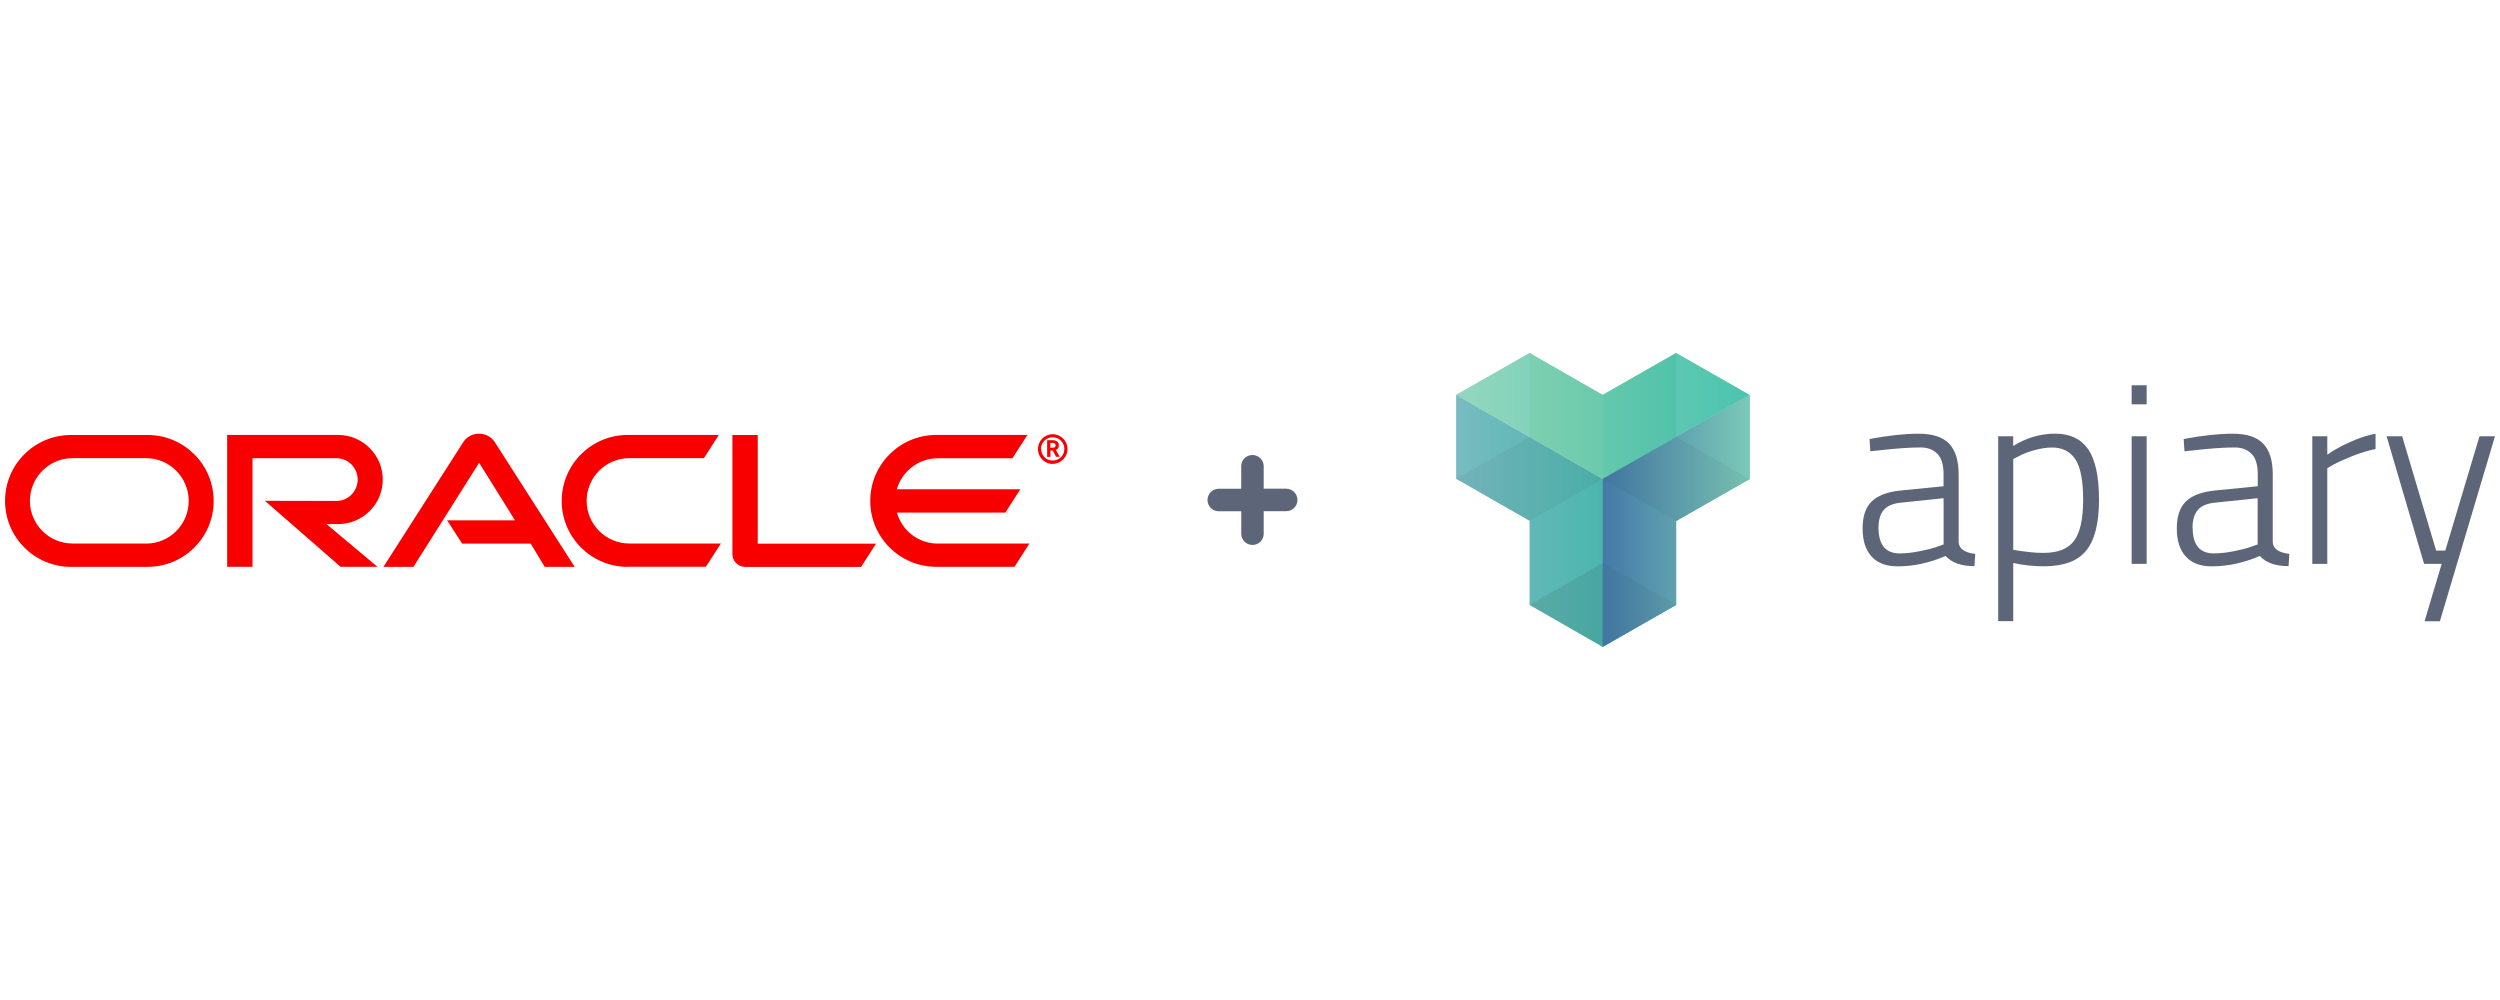 <svg xmlns="http://www.w3.org/2000/svg" viewBox="0 0 500 200"><defs><linearGradient y2="11.01" y1="11.01" x2=".02" x1="22" id="a" gradientTransform="scale(1.527 .655)" gradientUnits="userSpaceOnUse"><stop offset="0%" stop-color="#37BDA6"/><stop offset="100%" stop-color="#8AD3B8"/></linearGradient><linearGradient y2="20.73" y1="20.73" x2=".03" x1="31.13" id="b" gradientTransform="scale(1.079 .927)" gradientUnits="userSpaceOnUse"><stop offset="50%" stop-color="#4BB6AD"/><stop offset="100%" stop-color="#78BBC1"/></linearGradient><linearGradient y2="14.66" y1="14.66" x2="44.02" x1="22.03" id="c" gradientTransform="scale(.763 1.31)" gradientUnits="userSpaceOnUse"><stop offset="0%" stop-color="#4379A7"/><stop offset="100%" stop-color="#7CC9B8"/></linearGradient></defs><g fill="none" fill-rule="evenodd"><path d="M248.25 97.75h-4.5c-1.23 0-2.25 1-2.25 2.25s1 2.25 2.25 2.25h4.5v4.5c0 1.23 1 2.24 2.25 2.24s2.24-1 2.24-2.25v-4.5h4.5c1.23 0 2.25-1 2.25-2.25s-1.02-2.25-2.25-2.25h-4.5v-4.5c0-1.22-1-2.24-2.25-2.24s-2.25 1-2.25 2.25v4.5z" fill="#5d6579"/><path d="M89.45 104.07H103l-7.17-11.52-13.14 20.82h-6l16-25c.68-1.02 1.84-1.63 3.13-1.63 1.24 0 2.4.6 3.07 1.58l16.04 25.05h-5.98l-2.82-4.65h-13.7l-3-4.65zm62.1 4.65V87h-5.07v23.84c0 .66.26 1.3.74 1.77.48.5 1.14.77 1.85.77h23.14l3-4.65h-23.64zm-83.94-3.9c4.94 0 8.94-3.98 8.94-8.9 0-4.93-4-8.93-8.93-8.93H45.43v26.37h5.07V91.64h16.78c2.36 0 4.25 1.92 4.25 4.28 0 2.36-1.9 4.27-4.25 4.27l-14.3-.03 15.14 13.2h7.37l-10.2-8.55h2.3zm-53.4 8.55c-7.3 0-13.2-5.9-13.2-13.18C1 92.9 6.9 87 14.2 87h15.33c7.28 0 13.2 5.9 13.2 13.2 0 7.28-5.92 13.17-13.2 13.17H14.2zm15-4.65c4.7 0 8.53-3.8 8.53-8.53 0-4.73-3.83-8.56-8.54-8.56H14.52c-4.7 0-8.54 3.83-8.54 8.55 0 4.7 3.82 8.52 8.53 8.52H29.2zm96.33 4.65c-7.28 0-13.2-5.9-13.2-13.18 0-7.3 5.92-13.2 13.2-13.2h18.22l-2.97 4.64h-14.9c-4.72 0-8.56 3.83-8.56 8.55 0 4.7 3.84 8.52 8.55 8.52h18.3l-3 4.65h-15.64zm62.05-4.65c-3.9 0-7.2-2.6-8.2-6.2h21.68l3-4.67h-24.7c1.02-3.58 4.33-6.2 8.22-6.2h14.9l3-4.66h-18.24c-7.28 0-13.2 5.9-13.2 13.2 0 7.28 5.92 13.17 13.2 13.17h15.65l2.98-4.65h-18.3zm20.6-18.93c0-1.3 1.05-2.33 2.33-2.33 1.32 0 2.35 1.04 2.35 2.32 0 1.3-1.03 2.33-2.34 2.33-1.27 0-2.3-1.03-2.3-2.34zm2.33 2.98c1.65 0 2.98-1.33 2.98-2.97 0-1.63-1.33-2.96-2.97-2.96-1.6 0-2.94 1.33-2.94 2.97 0 1.65 1.33 2.98 2.95 2.98zm-.26-4.74c.46 0 .65.02.86.1.6.2.65.72.65.93 0 .05 0 .15-.04.28 0 .12-.1.38-.4.57l-.14.08.76 1.37h-.74l-.67-1.26h-.45v1.27h-.66v-3.33h.84zm.23 1.52c.2-.02.42-.02.55-.2.06-.1.08-.18.08-.3 0-.18-.1-.32-.25-.4-.15-.07-.3-.07-.6-.07h-.2v.96h.42z" fill="#f80000" fill-rule="nonzero"/><g fill-rule="nonzero"><path opacity=".5" fill="#13a049" d="M320.55 95.76l14.7-8.4V70.6l-14.7 8.37"/><path opacity=".5" fill="#a2cc39" d="M305.88 70.6v16.8l14.67 8.38v-16.8"/><path opacity=".9" fill="url(#a)" d="M33.6 4.8L25.2 0l-8.4 4.8L8.43 0 .02 4.8l16.8 9.6" transform="translate(291.155 70.582) scale(1.749)"/><path fill="url(#b)" d="M16.8 33.62l8.4-4.8v-9.6l8.4-4.8V4.8l-16.8 9.6L.04 4.8v9.6l8.4 4.8v9.62" transform="translate(291.155 70.582) scale(1.749)"/><path fill="url(#c)" d="M33.6 4.8l-16.8 9.6v19.22l8.4-4.8v-9.6l8.4-4.8" transform="translate(291.155 70.582) scale(1.749)"/><path opacity=".05" fill="#231f20" d="M320.55 129.37l14.7-8.4-14.7-8.4"/><path opacity=".1" fill="#231f20" d="M320.55 112.6l-14.67 8.4 14.67 8.4"/><path opacity=".05" fill="#231f20" d="M291.2 95.78l14.68 8.4 14.67-8.4-14.67-8.4M320.55 95.78l14.7 8.4 14.66-8.4-14.66-8.4"/></g><path d="M391.73 94.86v13.67c.13 1.26 1.24 2 3.32 2.25l-.16 2.45c-2.63 0-4.55-.68-5.77-2.04-3.2 1.38-6.4 2.08-9.6 2.08-2.28 0-4-.65-5.2-1.96-1.2-1.3-1.8-3.2-1.8-5.62 0-2.43.6-4.23 1.82-5.4 1.2-1.18 3.1-1.9 5.7-2.18l8.67-.86v-2.4c0-1.9-.42-3.28-1.25-4.1-.84-.84-1.95-1.26-3.35-1.26-2.17 0-5 .2-8.47.6l-1.58.16-.15-2.45c3.74-.7 7-1.06 9.82-1.06 2.8 0 4.84.67 6.1 2 1.26 1.32 1.9 3.36 1.9 6.12zm-16.03 10.66c0 3.44 1.42 5.16 4.24 5.16 1.22 0 2.57-.15 4.03-.44 1.46-.3 2.62-.58 3.47-.9l1.28-.45v-9.25l-8.32.87c-1.67.14-2.87.6-3.6 1.43-.73.82-1.1 2-1.1 3.57zm23.94 18.73v-37h3v1.94c2.66-1.64 5.46-2.46 8.4-2.46 2.95 0 5.14 1.04 6.6 3.12 1.43 2.07 2.16 5.45 2.16 10.13 0 4.66-.85 8.05-2.56 10.14-1.7 2.1-4.52 3.14-8.47 3.14-2.1 0-4.15-.22-6.12-.66v11.63h-3zM410.4 89.5c-1.12 0-2.32.2-3.62.56-1.3.37-2.3.77-3 1.17l-1.13.57v18.16c2.3.4 4.32.62 6.02.62 2.93 0 5-.83 6.18-2.48 1.2-1.65 1.78-4.37 1.78-8.17s-.52-6.48-1.55-8.06c-1.04-1.58-2.6-2.37-4.67-2.37zm15.93 23.27V87.25h3v25.52h-3zm0-31.9v-3.82h3v3.82h-3zm28.22 14v13.66c.14 1.26 1.24 2 3.32 2.25l-.16 2.45c-2.6 0-4.53-.68-5.75-2.04-3.2 1.38-6.4 2.08-9.6 2.08-2.28 0-4-.65-5.2-1.96-1.2-1.3-1.8-3.2-1.8-5.62 0-2.43.62-4.23 1.82-5.4 1.2-1.18 3.1-1.9 5.7-2.18l8.67-.86v-2.4c0-1.9-.42-3.28-1.25-4.1-.84-.84-1.96-1.26-3.35-1.26-2.18 0-5 .2-8.48.6l-1.58.16-.16-2.45c3.74-.7 7.02-1.06 9.82-1.06 2.8 0 4.84.67 6.1 2 1.26 1.32 1.9 3.36 1.9 6.12zm-16.02 10.65c0 3.44 1.4 5.16 4.23 5.16 1.23 0 2.57-.15 4.03-.44 1.46-.3 2.6-.58 3.46-.9l1.28-.45v-9.25l-8.32.87c-1.67.14-2.87.6-3.6 1.43-.73.82-1.1 2-1.1 3.57zm23.93 7.25V87.25h3v3.68c1.27-.9 2.8-1.74 4.63-2.55 1.8-.82 3.5-1.36 5.02-1.64v3.06c-1.47.3-3 .78-4.6 1.4-1.6.64-2.84 1.2-3.72 1.67l-1.33.76v19.14h-3zm14.85-25.52h3.12l6.8 22.87h1.83l6.84-22.87h3.1l-11.02 37h-3.07l3.43-11.48h-3.52l-7.5-25.52z" fill="#5d6579"/></g></svg>